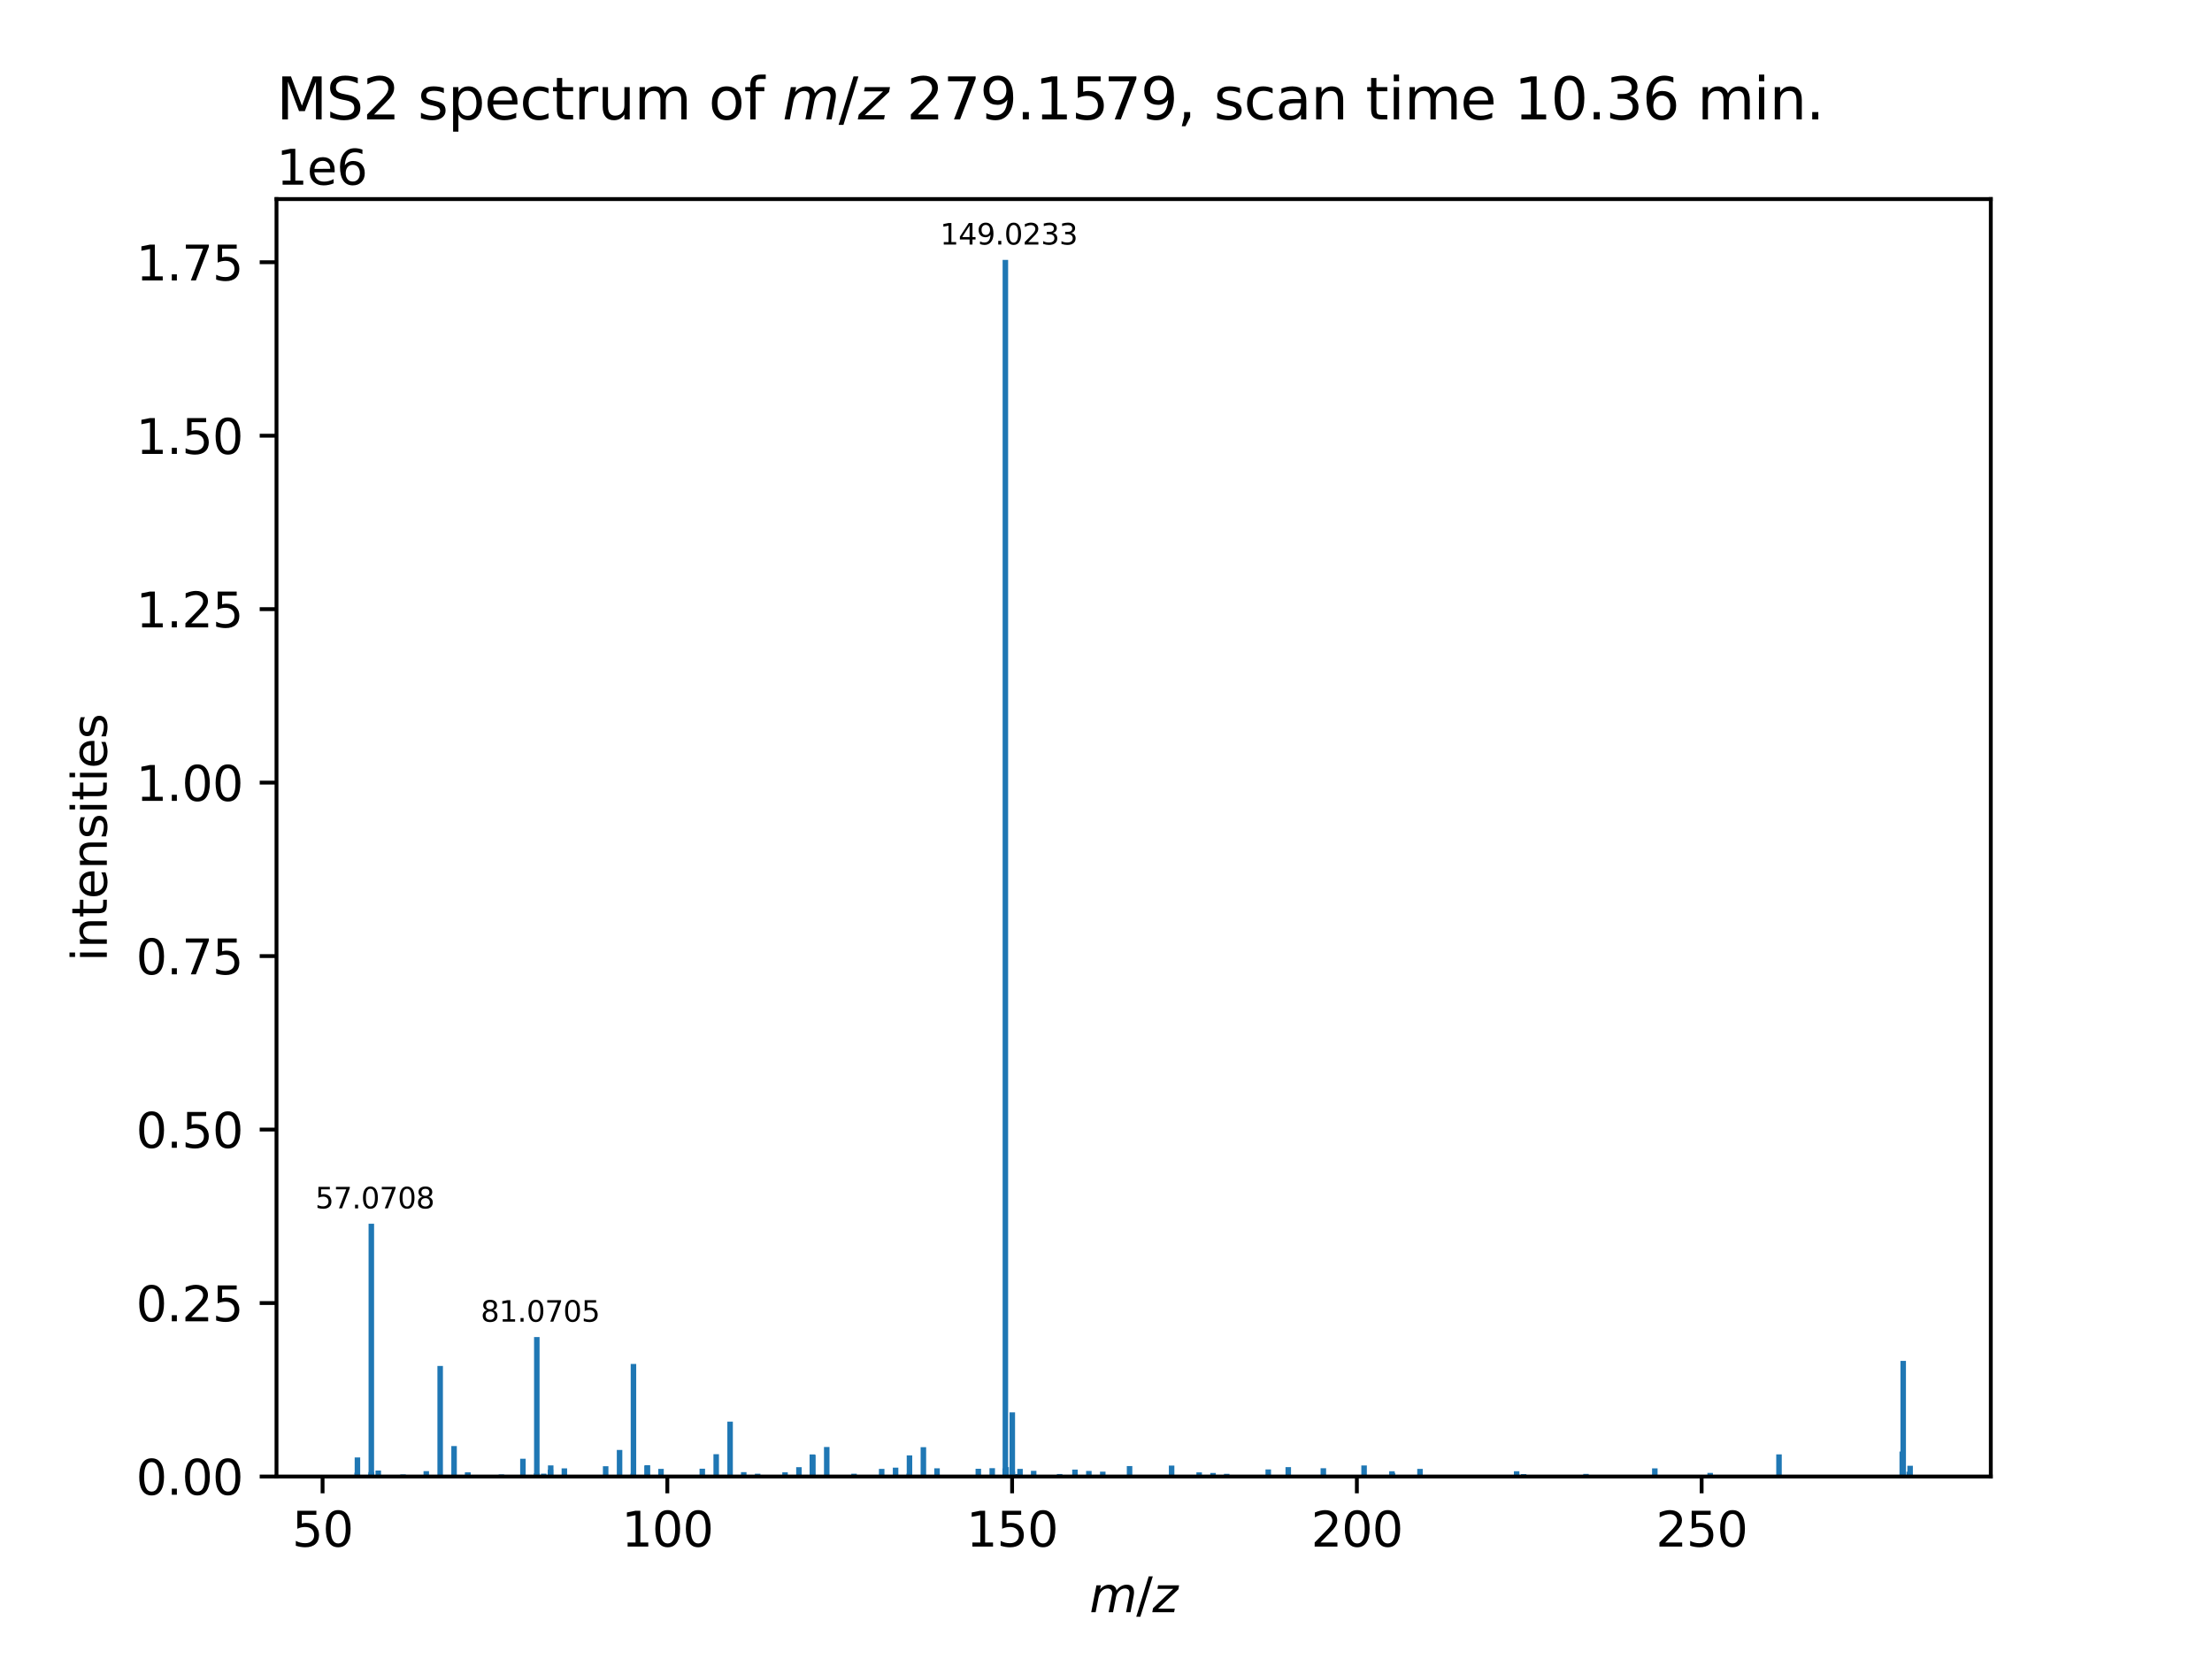 <?xml version="1.0" encoding="utf-8" standalone="no"?>
<!DOCTYPE svg PUBLIC "-//W3C//DTD SVG 1.1//EN"
  "http://www.w3.org/Graphics/SVG/1.1/DTD/svg11.dtd">
<svg xmlns:xlink="http://www.w3.org/1999/xlink" width="460.8pt" height="345.6pt" viewBox="0 0 460.8 345.6" xmlns="http://www.w3.org/2000/svg" version="1.1">
 <defs>
  <style type="text/css">*{stroke-linejoin: round; stroke-linecap: butt}</style>
 </defs>
 <g id="figure_1">
  <g id="patch_1">
   <path d="M 0 345.6 
L 460.8 345.6 
L 460.8 0 
L 0 0 
z
" style="fill: #ffffff"/>
  </g>
  <g id="axes_1">
   <g id="patch_2">
    <path d="M 57.6 307.584 
L 414.72 307.584 
L 414.72 41.472 
L 57.6 41.472 
z
" style="fill: #ffffff"/>
   </g>
   <g id="patch_3">
    <path d="M 73.833 307.584 
L 74.982 307.584 
L 74.982 306.777 
L 73.833 306.777 
z
" clip-path="url(#p635c8b6840)" style="fill: #1f77b4"/>
   </g>
   <g id="patch_4">
    <path d="M 73.885 307.584 
L 75.034 307.584 
L 75.034 303.613 
L 73.885 303.613 
z
" clip-path="url(#p635c8b6840)" style="fill: #1f77b4"/>
   </g>
   <g id="patch_5">
    <path d="M 76.728 307.584 
L 77.877 307.584 
L 77.877 307.084 
L 76.728 307.084 
z
" clip-path="url(#p635c8b6840)" style="fill: #1f77b4"/>
   </g>
   <g id="patch_6">
    <path d="M 76.776 307.584 
L 77.925 307.584 
L 77.925 306.649 
L 76.776 306.649 
z
" clip-path="url(#p635c8b6840)" style="fill: #1f77b4"/>
   </g>
   <g id="patch_7">
    <path d="M 76.78 307.584 
L 77.93 307.584 
L 77.93 254.93 
L 76.78 254.93 
z
" clip-path="url(#p635c8b6840)" style="fill: #1f77b4"/>
   </g>
   <g id="patch_8">
    <path d="M 76.784 307.584 
L 77.934 307.584 
L 77.934 306.771 
L 76.784 306.771 
z
" clip-path="url(#p635c8b6840)" style="fill: #1f77b4"/>
   </g>
   <g id="patch_9">
    <path d="M 78.221 307.584 
L 79.37 307.584 
L 79.37 306.343 
L 78.221 306.343 
z
" clip-path="url(#p635c8b6840)" style="fill: #1f77b4"/>
   </g>
   <g id="patch_10">
    <path d="M 83.387 307.584 
L 84.536 307.584 
L 84.536 307.147 
L 83.387 307.147 
z
" clip-path="url(#p635c8b6840)" style="fill: #1f77b4"/>
   </g>
   <g id="patch_11">
    <path d="M 88.227 307.584 
L 89.376 307.584 
L 89.376 306.458 
L 88.227 306.458 
z
" clip-path="url(#p635c8b6840)" style="fill: #1f77b4"/>
   </g>
   <g id="patch_12">
    <path d="M 91.122 307.584 
L 92.271 307.584 
L 92.271 284.559 
L 91.122 284.559 
z
" clip-path="url(#p635c8b6840)" style="fill: #1f77b4"/>
   </g>
   <g id="patch_13">
    <path d="M 94.017 307.584 
L 95.166 307.584 
L 95.166 301.241 
L 94.017 301.241 
z
" clip-path="url(#p635c8b6840)" style="fill: #1f77b4"/>
   </g>
   <g id="patch_14">
    <path d="M 96.86 307.584 
L 98.009 307.584 
L 98.009 306.722 
L 96.86 306.722 
z
" clip-path="url(#p635c8b6840)" style="fill: #1f77b4"/>
   </g>
   <g id="patch_15">
    <path d="M 96.912 307.584 
L 98.062 307.584 
L 98.062 306.741 
L 96.912 306.741 
z
" clip-path="url(#p635c8b6840)" style="fill: #1f77b4"/>
   </g>
   <g id="patch_16">
    <path d="M 103.88 307.584 
L 105.029 307.584 
L 105.029 307.153 
L 103.88 307.153 
z
" clip-path="url(#p635c8b6840)" style="fill: #1f77b4"/>
   </g>
   <g id="patch_17">
    <path d="M 108.359 307.584 
L 109.508 307.584 
L 109.508 303.887 
L 108.359 303.887 
z
" clip-path="url(#p635c8b6840)" style="fill: #1f77b4"/>
   </g>
   <g id="patch_18">
    <path d="M 111.247 307.584 
L 112.396 307.584 
L 112.396 306.879 
L 111.247 306.879 
z
" clip-path="url(#p635c8b6840)" style="fill: #1f77b4"/>
   </g>
   <g id="patch_19">
    <path d="M 111.254 307.584 
L 112.403 307.584 
L 112.403 278.534 
L 111.254 278.534 
z
" clip-path="url(#p635c8b6840)" style="fill: #1f77b4"/>
   </g>
   <g id="patch_20">
    <path d="M 111.261 307.584 
L 112.41 307.584 
L 112.41 306.966 
L 111.261 306.966 
z
" clip-path="url(#p635c8b6840)" style="fill: #1f77b4"/>
   </g>
   <g id="patch_21">
    <path d="M 112.695 307.584 
L 113.844 307.584 
L 113.844 306.99 
L 112.695 306.99 
z
" clip-path="url(#p635c8b6840)" style="fill: #1f77b4"/>
   </g>
   <g id="patch_22">
    <path d="M 114.097 307.584 
L 115.246 307.584 
L 115.246 306.17 
L 114.097 306.17 
z
" clip-path="url(#p635c8b6840)" style="fill: #1f77b4"/>
   </g>
   <g id="patch_23">
    <path d="M 114.149 307.584 
L 115.298 307.584 
L 115.298 305.269 
L 114.149 305.269 
z
" clip-path="url(#p635c8b6840)" style="fill: #1f77b4"/>
   </g>
   <g id="patch_24">
    <path d="M 116.992 307.584 
L 118.141 307.584 
L 118.141 305.881 
L 116.992 305.881 
z
" clip-path="url(#p635c8b6840)" style="fill: #1f77b4"/>
   </g>
   <g id="patch_25">
    <path d="M 125.596 307.584 
L 126.745 307.584 
L 126.745 305.438 
L 125.596 305.438 
z
" clip-path="url(#p635c8b6840)" style="fill: #1f77b4"/>
   </g>
   <g id="patch_26">
    <path d="M 128.491 307.584 
L 129.64 307.584 
L 129.64 302.052 
L 128.491 302.052 
z
" clip-path="url(#p635c8b6840)" style="fill: #1f77b4"/>
   </g>
   <g id="patch_27">
    <path d="M 131.334 307.584 
L 132.483 307.584 
L 132.483 306.99 
L 131.334 306.99 
z
" clip-path="url(#p635c8b6840)" style="fill: #1f77b4"/>
   </g>
   <g id="patch_28">
    <path d="M 131.386 307.584 
L 132.535 307.584 
L 132.535 284.13 
L 131.386 284.13 
z
" clip-path="url(#p635c8b6840)" style="fill: #1f77b4"/>
   </g>
   <g id="patch_29">
    <path d="M 134.229 307.584 
L 135.378 307.584 
L 135.378 305.326 
L 134.229 305.326 
z
" clip-path="url(#p635c8b6840)" style="fill: #1f77b4"/>
   </g>
   <g id="patch_30">
    <path d="M 134.281 307.584 
L 135.431 307.584 
L 135.431 305.227 
L 134.281 305.227 
z
" clip-path="url(#p635c8b6840)" style="fill: #1f77b4"/>
   </g>
   <g id="patch_31">
    <path d="M 137.124 307.584 
L 138.273 307.584 
L 138.273 305.991 
L 137.124 305.991 
z
" clip-path="url(#p635c8b6840)" style="fill: #1f77b4"/>
   </g>
   <g id="patch_32">
    <path d="M 145.727 307.584 
L 146.876 307.584 
L 146.876 305.958 
L 145.727 305.958 
z
" clip-path="url(#p635c8b6840)" style="fill: #1f77b4"/>
   </g>
   <g id="patch_33">
    <path d="M 148.623 307.584 
L 149.772 307.584 
L 149.772 302.937 
L 148.623 302.937 
z
" clip-path="url(#p635c8b6840)" style="fill: #1f77b4"/>
   </g>
   <g id="patch_34">
    <path d="M 151.518 307.584 
L 152.667 307.584 
L 152.667 296.152 
L 151.518 296.152 
z
" clip-path="url(#p635c8b6840)" style="fill: #1f77b4"/>
   </g>
   <g id="patch_35">
    <path d="M 154.361 307.584 
L 155.511 307.584 
L 155.511 306.677 
L 154.361 306.677 
z
" clip-path="url(#p635c8b6840)" style="fill: #1f77b4"/>
   </g>
   <g id="patch_36">
    <path d="M 157.257 307.584 
L 158.406 307.584 
L 158.406 306.998 
L 157.257 306.998 
z
" clip-path="url(#p635c8b6840)" style="fill: #1f77b4"/>
   </g>
   <g id="patch_37">
    <path d="M 162.964 307.584 
L 164.113 307.584 
L 164.113 306.706 
L 162.964 306.706 
z
" clip-path="url(#p635c8b6840)" style="fill: #1f77b4"/>
   </g>
   <g id="patch_38">
    <path d="M 165.86 307.584 
L 167.009 307.584 
L 167.009 305.641 
L 165.86 305.641 
z
" clip-path="url(#p635c8b6840)" style="fill: #1f77b4"/>
   </g>
   <g id="patch_39">
    <path d="M 168.651 307.584 
L 169.8 307.584 
L 169.8 302.984 
L 168.651 302.984 
z
" clip-path="url(#p635c8b6840)" style="fill: #1f77b4"/>
   </g>
   <g id="patch_40">
    <path d="M 168.666 307.584 
L 169.815 307.584 
L 169.815 306.783 
L 168.666 306.783 
z
" clip-path="url(#p635c8b6840)" style="fill: #1f77b4"/>
   </g>
   <g id="patch_41">
    <path d="M 168.755 307.584 
L 169.904 307.584 
L 169.904 303.066 
L 168.755 303.066 
z
" clip-path="url(#p635c8b6840)" style="fill: #1f77b4"/>
   </g>
   <g id="patch_42">
    <path d="M 171.65 307.584 
L 172.799 307.584 
L 172.799 301.438 
L 171.65 301.438 
z
" clip-path="url(#p635c8b6840)" style="fill: #1f77b4"/>
   </g>
   <g id="patch_43">
    <path d="M 177.336 307.584 
L 178.485 307.584 
L 178.485 307.008 
L 177.336 307.008 
z
" clip-path="url(#p635c8b6840)" style="fill: #1f77b4"/>
   </g>
   <g id="patch_44">
    <path d="M 183.097 307.584 
L 184.246 307.584 
L 184.246 306 
L 183.097 306 
z
" clip-path="url(#p635c8b6840)" style="fill: #1f77b4"/>
   </g>
   <g id="patch_45">
    <path d="M 185.991 307.584 
L 187.141 307.584 
L 187.141 305.736 
L 185.991 305.736 
z
" clip-path="url(#p635c8b6840)" style="fill: #1f77b4"/>
   </g>
   <g id="patch_46">
    <path d="M 188.835 307.584 
L 189.984 307.584 
L 189.984 306.963 
L 188.835 306.963 
z
" clip-path="url(#p635c8b6840)" style="fill: #1f77b4"/>
   </g>
   <g id="patch_47">
    <path d="M 188.887 307.584 
L 190.036 307.584 
L 190.036 303.178 
L 188.887 303.178 
z
" clip-path="url(#p635c8b6840)" style="fill: #1f77b4"/>
   </g>
   <g id="patch_48">
    <path d="M 191.782 307.584 
L 192.932 307.584 
L 192.932 301.469 
L 191.782 301.469 
z
" clip-path="url(#p635c8b6840)" style="fill: #1f77b4"/>
   </g>
   <g id="patch_49">
    <path d="M 194.625 307.584 
L 195.775 307.584 
L 195.775 305.873 
L 194.625 305.873 
z
" clip-path="url(#p635c8b6840)" style="fill: #1f77b4"/>
   </g>
   <g id="patch_50">
    <path d="M 203.228 307.584 
L 204.378 307.584 
L 204.378 305.97 
L 203.228 305.97 
z
" clip-path="url(#p635c8b6840)" style="fill: #1f77b4"/>
   </g>
   <g id="patch_51">
    <path d="M 206.124 307.584 
L 207.273 307.584 
L 207.273 305.85 
L 206.124 305.85 
z
" clip-path="url(#p635c8b6840)" style="fill: #1f77b4"/>
   </g>
   <g id="patch_52">
    <path d="M 208.827 307.584 
L 209.976 307.584 
L 209.976 305.888 
L 208.827 305.888 
z
" clip-path="url(#p635c8b6840)" style="fill: #1f77b4"/>
   </g>
   <g id="patch_53">
    <path d="M 208.835 307.584 
L 209.984 307.584 
L 209.984 306.341 
L 208.835 306.341 
z
" clip-path="url(#p635c8b6840)" style="fill: #1f77b4"/>
   </g>
   <g id="patch_54">
    <path d="M 208.863 307.584 
L 210.012 307.584 
L 210.012 54.144 
L 208.863 54.144 
z
" clip-path="url(#p635c8b6840)" style="fill: #1f77b4"/>
   </g>
   <g id="patch_55">
    <path d="M 208.966 307.584 
L 210.116 307.584 
L 210.116 306.636 
L 208.966 306.636 
z
" clip-path="url(#p635c8b6840)" style="fill: #1f77b4"/>
   </g>
   <g id="patch_56">
    <path d="M 209.019 307.584 
L 210.169 307.584 
L 210.169 305.621 
L 209.019 305.621 
z
" clip-path="url(#p635c8b6840)" style="fill: #1f77b4"/>
   </g>
   <g id="patch_57">
    <path d="M 210.304 307.584 
L 211.453 307.584 
L 211.453 294.221 
L 210.304 294.221 
z
" clip-path="url(#p635c8b6840)" style="fill: #1f77b4"/>
   </g>
   <g id="patch_58">
    <path d="M 210.32 307.584 
L 211.469 307.584 
L 211.469 306.565 
L 210.32 306.565 
z
" clip-path="url(#p635c8b6840)" style="fill: #1f77b4"/>
   </g>
   <g id="patch_59">
    <path d="M 211.444 307.584 
L 212.593 307.584 
L 212.593 307.071 
L 211.444 307.071 
z
" clip-path="url(#p635c8b6840)" style="fill: #1f77b4"/>
   </g>
   <g id="patch_60">
    <path d="M 211.915 307.584 
L 213.064 307.584 
L 213.064 306 
L 211.915 306 
z
" clip-path="url(#p635c8b6840)" style="fill: #1f77b4"/>
   </g>
   <g id="patch_61">
    <path d="M 214.758 307.584 
L 215.907 307.584 
L 215.907 306.4 
L 214.758 306.4 
z
" clip-path="url(#p635c8b6840)" style="fill: #1f77b4"/>
   </g>
   <g id="patch_62">
    <path d="M 220.165 307.584 
L 221.314 307.584 
L 221.314 307.069 
L 220.165 307.069 
z
" clip-path="url(#p635c8b6840)" style="fill: #1f77b4"/>
   </g>
   <g id="patch_63">
    <path d="M 223.361 307.584 
L 224.51 307.584 
L 224.51 306.147 
L 223.361 306.147 
z
" clip-path="url(#p635c8b6840)" style="fill: #1f77b4"/>
   </g>
   <g id="patch_64">
    <path d="M 226.256 307.584 
L 227.405 307.584 
L 227.405 306.424 
L 226.256 306.424 
z
" clip-path="url(#p635c8b6840)" style="fill: #1f77b4"/>
   </g>
   <g id="patch_65">
    <path d="M 229.152 307.584 
L 230.301 307.584 
L 230.301 306.57 
L 229.152 306.57 
z
" clip-path="url(#p635c8b6840)" style="fill: #1f77b4"/>
   </g>
   <g id="patch_66">
    <path d="M 234.733 307.584 
L 235.882 307.584 
L 235.882 305.403 
L 234.733 305.403 
z
" clip-path="url(#p635c8b6840)" style="fill: #1f77b4"/>
   </g>
   <g id="patch_67">
    <path d="M 243.493 307.584 
L 244.643 307.584 
L 244.643 305.312 
L 243.493 305.312 
z
" clip-path="url(#p635c8b6840)" style="fill: #1f77b4"/>
   </g>
   <g id="patch_68">
    <path d="M 249.233 307.584 
L 250.382 307.584 
L 250.382 306.726 
L 249.233 306.726 
z
" clip-path="url(#p635c8b6840)" style="fill: #1f77b4"/>
   </g>
   <g id="patch_69">
    <path d="M 252.126 307.584 
L 253.276 307.584 
L 253.276 306.844 
L 252.126 306.844 
z
" clip-path="url(#p635c8b6840)" style="fill: #1f77b4"/>
   </g>
   <g id="patch_70">
    <path d="M 254.971 307.584 
L 256.12 307.584 
L 256.12 307.027 
L 254.971 307.027 
z
" clip-path="url(#p635c8b6840)" style="fill: #1f77b4"/>
   </g>
   <g id="patch_71">
    <path d="M 263.626 307.584 
L 264.775 307.584 
L 264.775 306.101 
L 263.626 306.101 
z
" clip-path="url(#p635c8b6840)" style="fill: #1f77b4"/>
   </g>
   <g id="patch_72">
    <path d="M 267.793 307.584 
L 268.942 307.584 
L 268.942 305.626 
L 267.793 305.626 
z
" clip-path="url(#p635c8b6840)" style="fill: #1f77b4"/>
   </g>
   <g id="patch_73">
    <path d="M 275.102 307.584 
L 276.252 307.584 
L 276.252 305.864 
L 275.102 305.864 
z
" clip-path="url(#p635c8b6840)" style="fill: #1f77b4"/>
   </g>
   <g id="patch_74">
    <path d="M 283.59 307.584 
L 284.739 307.584 
L 284.739 305.278 
L 283.59 305.278 
z
" clip-path="url(#p635c8b6840)" style="fill: #1f77b4"/>
   </g>
   <g id="patch_75">
    <path d="M 289.391 307.584 
L 290.54 307.584 
L 290.54 306.484 
L 289.391 306.484 
z
" clip-path="url(#p635c8b6840)" style="fill: #1f77b4"/>
   </g>
   <g id="patch_76">
    <path d="M 289.497 307.584 
L 290.646 307.584 
L 290.646 306.838 
L 289.497 306.838 
z
" clip-path="url(#p635c8b6840)" style="fill: #1f77b4"/>
   </g>
   <g id="patch_77">
    <path d="M 295.235 307.584 
L 296.384 307.584 
L 296.384 305.991 
L 295.235 305.991 
z
" clip-path="url(#p635c8b6840)" style="fill: #1f77b4"/>
   </g>
   <g id="patch_78">
    <path d="M 315.367 307.584 
L 316.516 307.584 
L 316.516 306.491 
L 315.367 306.491 
z
" clip-path="url(#p635c8b6840)" style="fill: #1f77b4"/>
   </g>
   <g id="patch_79">
    <path d="M 316.832 307.584 
L 317.981 307.584 
L 317.981 307.074 
L 316.832 307.074 
z
" clip-path="url(#p635c8b6840)" style="fill: #1f77b4"/>
   </g>
   <g id="patch_80">
    <path d="M 329.814 307.584 
L 330.963 307.584 
L 330.963 307.044 
L 329.814 307.044 
z
" clip-path="url(#p635c8b6840)" style="fill: #1f77b4"/>
   </g>
   <g id="patch_81">
    <path d="M 344.155 307.584 
L 345.304 307.584 
L 345.304 305.889 
L 344.155 305.889 
z
" clip-path="url(#p635c8b6840)" style="fill: #1f77b4"/>
   </g>
   <g id="patch_82">
    <path d="M 355.683 307.584 
L 356.833 307.584 
L 356.833 306.826 
L 355.683 306.826 
z
" clip-path="url(#p635c8b6840)" style="fill: #1f77b4"/>
   </g>
   <g id="patch_83">
    <path d="M 370.024 307.584 
L 371.173 307.584 
L 371.173 302.97 
L 370.024 302.97 
z
" clip-path="url(#p635c8b6840)" style="fill: #1f77b4"/>
   </g>
   <g id="patch_84">
    <path d="M 395.697 307.584 
L 396.846 307.584 
L 396.846 302.377 
L 395.697 302.377 
z
" clip-path="url(#p635c8b6840)" style="fill: #1f77b4"/>
   </g>
   <g id="patch_85">
    <path d="M 395.808 307.584 
L 396.958 307.584 
L 396.958 307.032 
L 395.808 307.032 
z
" clip-path="url(#p635c8b6840)" style="fill: #1f77b4"/>
   </g>
   <g id="patch_86">
    <path d="M 395.826 307.584 
L 396.976 307.584 
L 396.976 307.077 
L 395.826 307.077 
z
" clip-path="url(#p635c8b6840)" style="fill: #1f77b4"/>
   </g>
   <g id="patch_87">
    <path d="M 395.896 307.584 
L 397.045 307.584 
L 397.045 283.496 
L 395.896 283.496 
z
" clip-path="url(#p635c8b6840)" style="fill: #1f77b4"/>
   </g>
   <g id="patch_88">
    <path d="M 397.141 307.584 
L 398.29 307.584 
L 398.29 306.588 
L 397.141 306.588 
z
" clip-path="url(#p635c8b6840)" style="fill: #1f77b4"/>
   </g>
   <g id="patch_89">
    <path d="M 397.338 307.584 
L 398.487 307.584 
L 398.487 305.34 
L 397.338 305.34 
z
" clip-path="url(#p635c8b6840)" style="fill: #1f77b4"/>
   </g>
   <g id="matplotlib.axis_1">
    <g id="xtick_1">
     <g id="line2d_1">
      <defs>
       <path id="mcf4b8499ff" d="M 0 0 
L 0 3.5 
" style="stroke: #000000; stroke-width: 0.8"/>
      </defs>
      <g>
       <use xlink:href="#mcf4b8499ff" x="67.198" y="307.584" style="stroke: #000000; stroke-width: 0.8"/>
      </g>
     </g>
     <g id="text_1">
      <!-- 50 -->
      <g transform="translate(60.836 322.182) scale(0.1 -0.1)">
       <defs>
        <path id="DejaVuSans-35" d="M 691 4666 
L 3169 4666 
L 3169 4134 
L 1269 4134 
L 1269 2991 
Q 1406 3038 1543 3061 
Q 1681 3084 1819 3084 
Q 2600 3084 3056 2656 
Q 3513 2228 3513 1497 
Q 3513 744 3044 326 
Q 2575 -91 1722 -91 
Q 1428 -91 1123 -41 
Q 819 9 494 109 
L 494 744 
Q 775 591 1075 516 
Q 1375 441 1709 441 
Q 2250 441 2565 725 
Q 2881 1009 2881 1497 
Q 2881 1984 2565 2268 
Q 2250 2553 1709 2553 
Q 1456 2553 1204 2497 
Q 953 2441 691 2322 
L 691 4666 
z
" transform="scale(0.016)"/>
        <path id="DejaVuSans-30" d="M 2034 4250 
Q 1547 4250 1301 3770 
Q 1056 3291 1056 2328 
Q 1056 1369 1301 889 
Q 1547 409 2034 409 
Q 2525 409 2770 889 
Q 3016 1369 3016 2328 
Q 3016 3291 2770 3770 
Q 2525 4250 2034 4250 
z
M 2034 4750 
Q 2819 4750 3233 4129 
Q 3647 3509 3647 2328 
Q 3647 1150 3233 529 
Q 2819 -91 2034 -91 
Q 1250 -91 836 529 
Q 422 1150 422 2328 
Q 422 3509 836 4129 
Q 1250 4750 2034 4750 
z
" transform="scale(0.016)"/>
       </defs>
       <use xlink:href="#DejaVuSans-35"/>
       <use xlink:href="#DejaVuSans-30" x="63.623"/>
      </g>
     </g>
    </g>
    <g id="xtick_2">
     <g id="line2d_2">
      <g>
       <use xlink:href="#mcf4b8499ff" x="139.019" y="307.584" style="stroke: #000000; stroke-width: 0.8"/>
      </g>
     </g>
     <g id="text_2">
      <!-- 100 -->
      <g transform="translate(129.475 322.182) scale(0.1 -0.1)">
       <defs>
        <path id="DejaVuSans-31" d="M 794 531 
L 1825 531 
L 1825 4091 
L 703 3866 
L 703 4441 
L 1819 4666 
L 2450 4666 
L 2450 531 
L 3481 531 
L 3481 0 
L 794 0 
L 794 531 
z
" transform="scale(0.016)"/>
       </defs>
       <use xlink:href="#DejaVuSans-31"/>
       <use xlink:href="#DejaVuSans-30" x="63.623"/>
       <use xlink:href="#DejaVuSans-30" x="127.246"/>
      </g>
     </g>
    </g>
    <g id="xtick_3">
     <g id="line2d_3">
      <g>
       <use xlink:href="#mcf4b8499ff" x="210.84" y="307.584" style="stroke: #000000; stroke-width: 0.8"/>
      </g>
     </g>
     <g id="text_3">
      <!-- 150 -->
      <g transform="translate(201.296 322.182) scale(0.1 -0.1)">
       <use xlink:href="#DejaVuSans-31"/>
       <use xlink:href="#DejaVuSans-35" x="63.623"/>
       <use xlink:href="#DejaVuSans-30" x="127.246"/>
      </g>
     </g>
    </g>
    <g id="xtick_4">
     <g id="line2d_4">
      <g>
       <use xlink:href="#mcf4b8499ff" x="282.661" y="307.584" style="stroke: #000000; stroke-width: 0.8"/>
      </g>
     </g>
     <g id="text_4">
      <!-- 200 -->
      <g transform="translate(273.117 322.182) scale(0.1 -0.1)">
       <defs>
        <path id="DejaVuSans-32" d="M 1228 531 
L 3431 531 
L 3431 0 
L 469 0 
L 469 531 
Q 828 903 1448 1529 
Q 2069 2156 2228 2338 
Q 2531 2678 2651 2914 
Q 2772 3150 2772 3378 
Q 2772 3750 2511 3984 
Q 2250 4219 1831 4219 
Q 1534 4219 1204 4116 
Q 875 4013 500 3803 
L 500 4441 
Q 881 4594 1212 4672 
Q 1544 4750 1819 4750 
Q 2544 4750 2975 4387 
Q 3406 4025 3406 3419 
Q 3406 3131 3298 2873 
Q 3191 2616 2906 2266 
Q 2828 2175 2409 1742 
Q 1991 1309 1228 531 
z
" transform="scale(0.016)"/>
       </defs>
       <use xlink:href="#DejaVuSans-32"/>
       <use xlink:href="#DejaVuSans-30" x="63.623"/>
       <use xlink:href="#DejaVuSans-30" x="127.246"/>
      </g>
     </g>
    </g>
    <g id="xtick_5">
     <g id="line2d_5">
      <g>
       <use xlink:href="#mcf4b8499ff" x="354.482" y="307.584" style="stroke: #000000; stroke-width: 0.8"/>
      </g>
     </g>
     <g id="text_5">
      <!-- 250 -->
      <g transform="translate(344.938 322.182) scale(0.1 -0.1)">
       <use xlink:href="#DejaVuSans-32"/>
       <use xlink:href="#DejaVuSans-35" x="63.623"/>
       <use xlink:href="#DejaVuSans-30" x="127.246"/>
      </g>
     </g>
    </g>
    <g id="text_6">
     <!-- ${m/z}$ -->
     <g transform="translate(226.96 335.861) scale(0.1 -0.1)">
      <defs>
       <path id="DejaVuSans-Oblique-6d" d="M 5747 2113 
L 5338 0 
L 4763 0 
L 5166 2094 
Q 5191 2228 5203 2325 
Q 5216 2422 5216 2491 
Q 5216 2772 5059 2928 
Q 4903 3084 4622 3084 
Q 4203 3084 3875 2770 
Q 3547 2456 3450 1953 
L 3066 0 
L 2491 0 
L 2900 2094 
Q 2925 2209 2937 2307 
Q 2950 2406 2950 2484 
Q 2950 2769 2794 2926 
Q 2638 3084 2363 3084 
Q 1938 3084 1609 2770 
Q 1281 2456 1184 1953 
L 800 0 
L 225 0 
L 909 3500 
L 1484 3500 
L 1375 2956 
Q 1609 3263 1923 3423 
Q 2238 3584 2597 3584 
Q 2978 3584 3223 3384 
Q 3469 3184 3519 2828 
Q 3781 3197 4126 3390 
Q 4472 3584 4856 3584 
Q 5306 3584 5551 3325 
Q 5797 3066 5797 2591 
Q 5797 2488 5784 2364 
Q 5772 2241 5747 2113 
z
" transform="scale(0.016)"/>
       <path id="DejaVuSans-2f" d="M 1625 4666 
L 2156 4666 
L 531 -594 
L 0 -594 
L 1625 4666 
z
" transform="scale(0.016)"/>
       <path id="DejaVuSans-Oblique-7a" d="M 744 3500 
L 3475 3500 
L 3372 2975 
L 738 459 
L 2913 459 
L 2822 0 
L -19 0 
L 84 525 
L 2719 3041 
L 653 3041 
L 744 3500 
z
" transform="scale(0.016)"/>
      </defs>
      <use xlink:href="#DejaVuSans-Oblique-6d" transform="translate(0 0.094)"/>
      <use xlink:href="#DejaVuSans-2f" transform="translate(97.412 0.094)"/>
      <use xlink:href="#DejaVuSans-Oblique-7a" transform="translate(131.104 0.094)"/>
     </g>
    </g>
   </g>
   <g id="matplotlib.axis_2">
    <g id="ytick_1">
     <g id="line2d_6">
      <defs>
       <path id="mb2164f5ba9" d="M 0 0 
L -3.5 0 
" style="stroke: #000000; stroke-width: 0.8"/>
      </defs>
      <g>
       <use xlink:href="#mb2164f5ba9" x="57.6" y="307.584" style="stroke: #000000; stroke-width: 0.8"/>
      </g>
     </g>
     <g id="text_7">
      <!-- 0.00 -->
      <g transform="translate(28.334 311.383) scale(0.1 -0.1)">
       <defs>
        <path id="DejaVuSans-2e" d="M 684 794 
L 1344 794 
L 1344 0 
L 684 0 
L 684 794 
z
" transform="scale(0.016)"/>
       </defs>
       <use xlink:href="#DejaVuSans-30"/>
       <use xlink:href="#DejaVuSans-2e" x="63.623"/>
       <use xlink:href="#DejaVuSans-30" x="95.41"/>
       <use xlink:href="#DejaVuSans-30" x="159.033"/>
      </g>
     </g>
    </g>
    <g id="ytick_2">
     <g id="line2d_7">
      <g>
       <use xlink:href="#mb2164f5ba9" x="57.6" y="271.447" style="stroke: #000000; stroke-width: 0.8"/>
      </g>
     </g>
     <g id="text_8">
      <!-- 0.25 -->
      <g transform="translate(28.334 275.246) scale(0.1 -0.1)">
       <use xlink:href="#DejaVuSans-30"/>
       <use xlink:href="#DejaVuSans-2e" x="63.623"/>
       <use xlink:href="#DejaVuSans-32" x="95.41"/>
       <use xlink:href="#DejaVuSans-35" x="159.033"/>
      </g>
     </g>
    </g>
    <g id="ytick_3">
     <g id="line2d_8">
      <g>
       <use xlink:href="#mb2164f5ba9" x="57.6" y="235.31" style="stroke: #000000; stroke-width: 0.8"/>
      </g>
     </g>
     <g id="text_9">
      <!-- 0.50 -->
      <g transform="translate(28.334 239.109) scale(0.1 -0.1)">
       <use xlink:href="#DejaVuSans-30"/>
       <use xlink:href="#DejaVuSans-2e" x="63.623"/>
       <use xlink:href="#DejaVuSans-35" x="95.41"/>
       <use xlink:href="#DejaVuSans-30" x="159.033"/>
      </g>
     </g>
    </g>
    <g id="ytick_4">
     <g id="line2d_9">
      <g>
       <use xlink:href="#mb2164f5ba9" x="57.6" y="199.172" style="stroke: #000000; stroke-width: 0.8"/>
      </g>
     </g>
     <g id="text_10">
      <!-- 0.75 -->
      <g transform="translate(28.334 202.972) scale(0.1 -0.1)">
       <defs>
        <path id="DejaVuSans-37" d="M 525 4666 
L 3525 4666 
L 3525 4397 
L 1831 0 
L 1172 0 
L 2766 4134 
L 525 4134 
L 525 4666 
z
" transform="scale(0.016)"/>
       </defs>
       <use xlink:href="#DejaVuSans-30"/>
       <use xlink:href="#DejaVuSans-2e" x="63.623"/>
       <use xlink:href="#DejaVuSans-37" x="95.41"/>
       <use xlink:href="#DejaVuSans-35" x="159.033"/>
      </g>
     </g>
    </g>
    <g id="ytick_5">
     <g id="line2d_10">
      <g>
       <use xlink:href="#mb2164f5ba9" x="57.6" y="163.035" style="stroke: #000000; stroke-width: 0.8"/>
      </g>
     </g>
     <g id="text_11">
      <!-- 1.00 -->
      <g transform="translate(28.334 166.834) scale(0.1 -0.1)">
       <use xlink:href="#DejaVuSans-31"/>
       <use xlink:href="#DejaVuSans-2e" x="63.623"/>
       <use xlink:href="#DejaVuSans-30" x="95.41"/>
       <use xlink:href="#DejaVuSans-30" x="159.033"/>
      </g>
     </g>
    </g>
    <g id="ytick_6">
     <g id="line2d_11">
      <g>
       <use xlink:href="#mb2164f5ba9" x="57.6" y="126.898" style="stroke: #000000; stroke-width: 0.8"/>
      </g>
     </g>
     <g id="text_12">
      <!-- 1.25 -->
      <g transform="translate(28.334 130.697) scale(0.1 -0.1)">
       <use xlink:href="#DejaVuSans-31"/>
       <use xlink:href="#DejaVuSans-2e" x="63.623"/>
       <use xlink:href="#DejaVuSans-32" x="95.41"/>
       <use xlink:href="#DejaVuSans-35" x="159.033"/>
      </g>
     </g>
    </g>
    <g id="ytick_7">
     <g id="line2d_12">
      <g>
       <use xlink:href="#mb2164f5ba9" x="57.6" y="90.761" style="stroke: #000000; stroke-width: 0.8"/>
      </g>
     </g>
     <g id="text_13">
      <!-- 1.50 -->
      <g transform="translate(28.334 94.56) scale(0.1 -0.1)">
       <use xlink:href="#DejaVuSans-31"/>
       <use xlink:href="#DejaVuSans-2e" x="63.623"/>
       <use xlink:href="#DejaVuSans-35" x="95.41"/>
       <use xlink:href="#DejaVuSans-30" x="159.033"/>
      </g>
     </g>
    </g>
    <g id="ytick_8">
     <g id="line2d_13">
      <g>
       <use xlink:href="#mb2164f5ba9" x="57.6" y="54.624" style="stroke: #000000; stroke-width: 0.8"/>
      </g>
     </g>
     <g id="text_14">
      <!-- 1.75 -->
      <g transform="translate(28.334 58.423) scale(0.1 -0.1)">
       <use xlink:href="#DejaVuSans-31"/>
       <use xlink:href="#DejaVuSans-2e" x="63.623"/>
       <use xlink:href="#DejaVuSans-37" x="95.41"/>
       <use xlink:href="#DejaVuSans-35" x="159.033"/>
      </g>
     </g>
    </g>
    <g id="text_15">
     <!-- intensities -->
     <g transform="translate(22.255 200.315) rotate(-90) scale(0.1 -0.1)">
      <defs>
       <path id="DejaVuSans-69" d="M 603 3500 
L 1178 3500 
L 1178 0 
L 603 0 
L 603 3500 
z
M 603 4863 
L 1178 4863 
L 1178 4134 
L 603 4134 
L 603 4863 
z
" transform="scale(0.016)"/>
       <path id="DejaVuSans-6e" d="M 3513 2113 
L 3513 0 
L 2938 0 
L 2938 2094 
Q 2938 2591 2744 2837 
Q 2550 3084 2163 3084 
Q 1697 3084 1428 2787 
Q 1159 2491 1159 1978 
L 1159 0 
L 581 0 
L 581 3500 
L 1159 3500 
L 1159 2956 
Q 1366 3272 1645 3428 
Q 1925 3584 2291 3584 
Q 2894 3584 3203 3211 
Q 3513 2838 3513 2113 
z
" transform="scale(0.016)"/>
       <path id="DejaVuSans-74" d="M 1172 4494 
L 1172 3500 
L 2356 3500 
L 2356 3053 
L 1172 3053 
L 1172 1153 
Q 1172 725 1289 603 
Q 1406 481 1766 481 
L 2356 481 
L 2356 0 
L 1766 0 
Q 1100 0 847 248 
Q 594 497 594 1153 
L 594 3053 
L 172 3053 
L 172 3500 
L 594 3500 
L 594 4494 
L 1172 4494 
z
" transform="scale(0.016)"/>
       <path id="DejaVuSans-65" d="M 3597 1894 
L 3597 1613 
L 953 1613 
Q 991 1019 1311 708 
Q 1631 397 2203 397 
Q 2534 397 2845 478 
Q 3156 559 3463 722 
L 3463 178 
Q 3153 47 2828 -22 
Q 2503 -91 2169 -91 
Q 1331 -91 842 396 
Q 353 884 353 1716 
Q 353 2575 817 3079 
Q 1281 3584 2069 3584 
Q 2775 3584 3186 3129 
Q 3597 2675 3597 1894 
z
M 3022 2063 
Q 3016 2534 2758 2815 
Q 2500 3097 2075 3097 
Q 1594 3097 1305 2825 
Q 1016 2553 972 2059 
L 3022 2063 
z
" transform="scale(0.016)"/>
       <path id="DejaVuSans-73" d="M 2834 3397 
L 2834 2853 
Q 2591 2978 2328 3040 
Q 2066 3103 1784 3103 
Q 1356 3103 1142 2972 
Q 928 2841 928 2578 
Q 928 2378 1081 2264 
Q 1234 2150 1697 2047 
L 1894 2003 
Q 2506 1872 2764 1633 
Q 3022 1394 3022 966 
Q 3022 478 2636 193 
Q 2250 -91 1575 -91 
Q 1294 -91 989 -36 
Q 684 19 347 128 
L 347 722 
Q 666 556 975 473 
Q 1284 391 1588 391 
Q 1994 391 2212 530 
Q 2431 669 2431 922 
Q 2431 1156 2273 1281 
Q 2116 1406 1581 1522 
L 1381 1569 
Q 847 1681 609 1914 
Q 372 2147 372 2553 
Q 372 3047 722 3315 
Q 1072 3584 1716 3584 
Q 2034 3584 2315 3537 
Q 2597 3491 2834 3397 
z
" transform="scale(0.016)"/>
      </defs>
      <use xlink:href="#DejaVuSans-69"/>
      <use xlink:href="#DejaVuSans-6e" x="27.783"/>
      <use xlink:href="#DejaVuSans-74" x="91.162"/>
      <use xlink:href="#DejaVuSans-65" x="130.371"/>
      <use xlink:href="#DejaVuSans-6e" x="191.895"/>
      <use xlink:href="#DejaVuSans-73" x="255.273"/>
      <use xlink:href="#DejaVuSans-69" x="307.373"/>
      <use xlink:href="#DejaVuSans-74" x="335.156"/>
      <use xlink:href="#DejaVuSans-69" x="374.365"/>
      <use xlink:href="#DejaVuSans-65" x="402.148"/>
      <use xlink:href="#DejaVuSans-73" x="463.672"/>
     </g>
    </g>
    <g id="text_16">
     <!-- 1e6 -->
     <g transform="translate(57.6 38.472) scale(0.1 -0.1)">
      <defs>
       <path id="DejaVuSans-36" d="M 2113 2584 
Q 1688 2584 1439 2293 
Q 1191 2003 1191 1497 
Q 1191 994 1439 701 
Q 1688 409 2113 409 
Q 2538 409 2786 701 
Q 3034 994 3034 1497 
Q 3034 2003 2786 2293 
Q 2538 2584 2113 2584 
z
M 3366 4563 
L 3366 3988 
Q 3128 4100 2886 4159 
Q 2644 4219 2406 4219 
Q 1781 4219 1451 3797 
Q 1122 3375 1075 2522 
Q 1259 2794 1537 2939 
Q 1816 3084 2150 3084 
Q 2853 3084 3261 2657 
Q 3669 2231 3669 1497 
Q 3669 778 3244 343 
Q 2819 -91 2113 -91 
Q 1303 -91 875 529 
Q 447 1150 447 2328 
Q 447 3434 972 4092 
Q 1497 4750 2381 4750 
Q 2619 4750 2861 4703 
Q 3103 4656 3366 4563 
z
" transform="scale(0.016)"/>
      </defs>
      <use xlink:href="#DejaVuSans-31"/>
      <use xlink:href="#DejaVuSans-65" x="63.623"/>
      <use xlink:href="#DejaVuSans-36" x="125.146"/>
     </g>
    </g>
   </g>
   <g id="patch_90">
    <path d="M 57.6 307.584 
L 57.6 41.472 
" style="fill: none; stroke: #000000; stroke-width: 0.8; stroke-linejoin: miter; stroke-linecap: square"/>
   </g>
   <g id="patch_91">
    <path d="M 414.72 307.584 
L 414.72 41.472 
" style="fill: none; stroke: #000000; stroke-width: 0.8; stroke-linejoin: miter; stroke-linecap: square"/>
   </g>
   <g id="patch_92">
    <path d="M 57.6 307.584 
L 414.72 307.584 
" style="fill: none; stroke: #000000; stroke-width: 0.8; stroke-linejoin: miter; stroke-linecap: square"/>
   </g>
   <g id="patch_93">
    <path d="M 57.6 41.472 
L 414.72 41.472 
" style="fill: none; stroke: #000000; stroke-width: 0.8; stroke-linejoin: miter; stroke-linecap: square"/>
   </g>
   <g id="text_17">
    <!-- 57.0708 -->
    <g transform="translate(65.669 251.726) scale(0.06 -0.06)">
     <defs>
      <path id="DejaVuSans-38" d="M 2034 2216 
Q 1584 2216 1326 1975 
Q 1069 1734 1069 1313 
Q 1069 891 1326 650 
Q 1584 409 2034 409 
Q 2484 409 2743 651 
Q 3003 894 3003 1313 
Q 3003 1734 2745 1975 
Q 2488 2216 2034 2216 
z
M 1403 2484 
Q 997 2584 770 2862 
Q 544 3141 544 3541 
Q 544 4100 942 4425 
Q 1341 4750 2034 4750 
Q 2731 4750 3128 4425 
Q 3525 4100 3525 3541 
Q 3525 3141 3298 2862 
Q 3072 2584 2669 2484 
Q 3125 2378 3379 2068 
Q 3634 1759 3634 1313 
Q 3634 634 3220 271 
Q 2806 -91 2034 -91 
Q 1263 -91 848 271 
Q 434 634 434 1313 
Q 434 1759 690 2068 
Q 947 2378 1403 2484 
z
M 1172 3481 
Q 1172 3119 1398 2916 
Q 1625 2713 2034 2713 
Q 2441 2713 2670 2916 
Q 2900 3119 2900 3481 
Q 2900 3844 2670 4047 
Q 2441 4250 2034 4250 
Q 1625 4250 1398 4047 
Q 1172 3844 1172 3481 
z
" transform="scale(0.016)"/>
     </defs>
     <use xlink:href="#DejaVuSans-35"/>
     <use xlink:href="#DejaVuSans-37" x="63.623"/>
     <use xlink:href="#DejaVuSans-2e" x="127.246"/>
     <use xlink:href="#DejaVuSans-30" x="159.033"/>
     <use xlink:href="#DejaVuSans-37" x="222.656"/>
     <use xlink:href="#DejaVuSans-30" x="286.279"/>
     <use xlink:href="#DejaVuSans-38" x="349.902"/>
    </g>
   </g>
   <g id="text_18">
    <!-- 81.0705 -->
    <g transform="translate(100.143 275.329) scale(0.06 -0.06)">
     <use xlink:href="#DejaVuSans-38"/>
     <use xlink:href="#DejaVuSans-31" x="63.623"/>
     <use xlink:href="#DejaVuSans-2e" x="127.246"/>
     <use xlink:href="#DejaVuSans-30" x="159.033"/>
     <use xlink:href="#DejaVuSans-37" x="222.656"/>
     <use xlink:href="#DejaVuSans-30" x="286.279"/>
     <use xlink:href="#DejaVuSans-35" x="349.902"/>
    </g>
   </g>
   <g id="text_19">
    <!-- 149.0233 -->
    <g transform="translate(195.842 50.94) scale(0.06 -0.06)">
     <defs>
      <path id="DejaVuSans-34" d="M 2419 4116 
L 825 1625 
L 2419 1625 
L 2419 4116 
z
M 2253 4666 
L 3047 4666 
L 3047 1625 
L 3713 1625 
L 3713 1100 
L 3047 1100 
L 3047 0 
L 2419 0 
L 2419 1100 
L 313 1100 
L 313 1709 
L 2253 4666 
z
" transform="scale(0.016)"/>
      <path id="DejaVuSans-39" d="M 703 97 
L 703 672 
Q 941 559 1184 500 
Q 1428 441 1663 441 
Q 2288 441 2617 861 
Q 2947 1281 2994 2138 
Q 2813 1869 2534 1725 
Q 2256 1581 1919 1581 
Q 1219 1581 811 2004 
Q 403 2428 403 3163 
Q 403 3881 828 4315 
Q 1253 4750 1959 4750 
Q 2769 4750 3195 4129 
Q 3622 3509 3622 2328 
Q 3622 1225 3098 567 
Q 2575 -91 1691 -91 
Q 1453 -91 1209 -44 
Q 966 3 703 97 
z
M 1959 2075 
Q 2384 2075 2632 2365 
Q 2881 2656 2881 3163 
Q 2881 3666 2632 3958 
Q 2384 4250 1959 4250 
Q 1534 4250 1286 3958 
Q 1038 3666 1038 3163 
Q 1038 2656 1286 2365 
Q 1534 2075 1959 2075 
z
" transform="scale(0.016)"/>
      <path id="DejaVuSans-33" d="M 2597 2516 
Q 3050 2419 3304 2112 
Q 3559 1806 3559 1356 
Q 3559 666 3084 287 
Q 2609 -91 1734 -91 
Q 1441 -91 1130 -33 
Q 819 25 488 141 
L 488 750 
Q 750 597 1062 519 
Q 1375 441 1716 441 
Q 2309 441 2620 675 
Q 2931 909 2931 1356 
Q 2931 1769 2642 2001 
Q 2353 2234 1838 2234 
L 1294 2234 
L 1294 2753 
L 1863 2753 
Q 2328 2753 2575 2939 
Q 2822 3125 2822 3475 
Q 2822 3834 2567 4026 
Q 2313 4219 1838 4219 
Q 1578 4219 1281 4162 
Q 984 4106 628 3988 
L 628 4550 
Q 988 4650 1302 4700 
Q 1616 4750 1894 4750 
Q 2613 4750 3031 4423 
Q 3450 4097 3450 3541 
Q 3450 3153 3228 2886 
Q 3006 2619 2597 2516 
z
" transform="scale(0.016)"/>
     </defs>
     <use xlink:href="#DejaVuSans-31"/>
     <use xlink:href="#DejaVuSans-34" x="63.623"/>
     <use xlink:href="#DejaVuSans-39" x="127.246"/>
     <use xlink:href="#DejaVuSans-2e" x="190.869"/>
     <use xlink:href="#DejaVuSans-30" x="222.656"/>
     <use xlink:href="#DejaVuSans-32" x="286.279"/>
     <use xlink:href="#DejaVuSans-33" x="349.902"/>
     <use xlink:href="#DejaVuSans-33" x="413.525"/>
    </g>
   </g>
   <g id="text_20">
    <!-- MS2 spectrum of ${m/z}$ 279.1579, scan time 10.36 min. -->
    <g transform="translate(57.6 24.874) scale(0.12 -0.12)">
     <defs>
      <path id="DejaVuSans-4d" d="M 628 4666 
L 1569 4666 
L 2759 1491 
L 3956 4666 
L 4897 4666 
L 4897 0 
L 4281 0 
L 4281 4097 
L 3078 897 
L 2444 897 
L 1241 4097 
L 1241 0 
L 628 0 
L 628 4666 
z
" transform="scale(0.016)"/>
      <path id="DejaVuSans-53" d="M 3425 4513 
L 3425 3897 
Q 3066 4069 2747 4153 
Q 2428 4238 2131 4238 
Q 1616 4238 1336 4038 
Q 1056 3838 1056 3469 
Q 1056 3159 1242 3001 
Q 1428 2844 1947 2747 
L 2328 2669 
Q 3034 2534 3370 2195 
Q 3706 1856 3706 1288 
Q 3706 609 3251 259 
Q 2797 -91 1919 -91 
Q 1588 -91 1214 -16 
Q 841 59 441 206 
L 441 856 
Q 825 641 1194 531 
Q 1563 422 1919 422 
Q 2459 422 2753 634 
Q 3047 847 3047 1241 
Q 3047 1584 2836 1778 
Q 2625 1972 2144 2069 
L 1759 2144 
Q 1053 2284 737 2584 
Q 422 2884 422 3419 
Q 422 4038 858 4394 
Q 1294 4750 2059 4750 
Q 2388 4750 2728 4690 
Q 3069 4631 3425 4513 
z
" transform="scale(0.016)"/>
      <path id="DejaVuSans-20" transform="scale(0.016)"/>
      <path id="DejaVuSans-70" d="M 1159 525 
L 1159 -1331 
L 581 -1331 
L 581 3500 
L 1159 3500 
L 1159 2969 
Q 1341 3281 1617 3432 
Q 1894 3584 2278 3584 
Q 2916 3584 3314 3078 
Q 3713 2572 3713 1747 
Q 3713 922 3314 415 
Q 2916 -91 2278 -91 
Q 1894 -91 1617 61 
Q 1341 213 1159 525 
z
M 3116 1747 
Q 3116 2381 2855 2742 
Q 2594 3103 2138 3103 
Q 1681 3103 1420 2742 
Q 1159 2381 1159 1747 
Q 1159 1113 1420 752 
Q 1681 391 2138 391 
Q 2594 391 2855 752 
Q 3116 1113 3116 1747 
z
" transform="scale(0.016)"/>
      <path id="DejaVuSans-63" d="M 3122 3366 
L 3122 2828 
Q 2878 2963 2633 3030 
Q 2388 3097 2138 3097 
Q 1578 3097 1268 2742 
Q 959 2388 959 1747 
Q 959 1106 1268 751 
Q 1578 397 2138 397 
Q 2388 397 2633 464 
Q 2878 531 3122 666 
L 3122 134 
Q 2881 22 2623 -34 
Q 2366 -91 2075 -91 
Q 1284 -91 818 406 
Q 353 903 353 1747 
Q 353 2603 823 3093 
Q 1294 3584 2113 3584 
Q 2378 3584 2631 3529 
Q 2884 3475 3122 3366 
z
" transform="scale(0.016)"/>
      <path id="DejaVuSans-72" d="M 2631 2963 
Q 2534 3019 2420 3045 
Q 2306 3072 2169 3072 
Q 1681 3072 1420 2755 
Q 1159 2438 1159 1844 
L 1159 0 
L 581 0 
L 581 3500 
L 1159 3500 
L 1159 2956 
Q 1341 3275 1631 3429 
Q 1922 3584 2338 3584 
Q 2397 3584 2469 3576 
Q 2541 3569 2628 3553 
L 2631 2963 
z
" transform="scale(0.016)"/>
      <path id="DejaVuSans-75" d="M 544 1381 
L 544 3500 
L 1119 3500 
L 1119 1403 
Q 1119 906 1312 657 
Q 1506 409 1894 409 
Q 2359 409 2629 706 
Q 2900 1003 2900 1516 
L 2900 3500 
L 3475 3500 
L 3475 0 
L 2900 0 
L 2900 538 
Q 2691 219 2414 64 
Q 2138 -91 1772 -91 
Q 1169 -91 856 284 
Q 544 659 544 1381 
z
M 1991 3584 
L 1991 3584 
z
" transform="scale(0.016)"/>
      <path id="DejaVuSans-6d" d="M 3328 2828 
Q 3544 3216 3844 3400 
Q 4144 3584 4550 3584 
Q 5097 3584 5394 3201 
Q 5691 2819 5691 2113 
L 5691 0 
L 5113 0 
L 5113 2094 
Q 5113 2597 4934 2840 
Q 4756 3084 4391 3084 
Q 3944 3084 3684 2787 
Q 3425 2491 3425 1978 
L 3425 0 
L 2847 0 
L 2847 2094 
Q 2847 2600 2669 2842 
Q 2491 3084 2119 3084 
Q 1678 3084 1418 2786 
Q 1159 2488 1159 1978 
L 1159 0 
L 581 0 
L 581 3500 
L 1159 3500 
L 1159 2956 
Q 1356 3278 1631 3431 
Q 1906 3584 2284 3584 
Q 2666 3584 2933 3390 
Q 3200 3197 3328 2828 
z
" transform="scale(0.016)"/>
      <path id="DejaVuSans-6f" d="M 1959 3097 
Q 1497 3097 1228 2736 
Q 959 2375 959 1747 
Q 959 1119 1226 758 
Q 1494 397 1959 397 
Q 2419 397 2687 759 
Q 2956 1122 2956 1747 
Q 2956 2369 2687 2733 
Q 2419 3097 1959 3097 
z
M 1959 3584 
Q 2709 3584 3137 3096 
Q 3566 2609 3566 1747 
Q 3566 888 3137 398 
Q 2709 -91 1959 -91 
Q 1206 -91 779 398 
Q 353 888 353 1747 
Q 353 2609 779 3096 
Q 1206 3584 1959 3584 
z
" transform="scale(0.016)"/>
      <path id="DejaVuSans-66" d="M 2375 4863 
L 2375 4384 
L 1825 4384 
Q 1516 4384 1395 4259 
Q 1275 4134 1275 3809 
L 1275 3500 
L 2222 3500 
L 2222 3053 
L 1275 3053 
L 1275 0 
L 697 0 
L 697 3053 
L 147 3053 
L 147 3500 
L 697 3500 
L 697 3744 
Q 697 4328 969 4595 
Q 1241 4863 1831 4863 
L 2375 4863 
z
" transform="scale(0.016)"/>
      <path id="DejaVuSans-2c" d="M 750 794 
L 1409 794 
L 1409 256 
L 897 -744 
L 494 -744 
L 750 256 
L 750 794 
z
" transform="scale(0.016)"/>
      <path id="DejaVuSans-61" d="M 2194 1759 
Q 1497 1759 1228 1600 
Q 959 1441 959 1056 
Q 959 750 1161 570 
Q 1363 391 1709 391 
Q 2188 391 2477 730 
Q 2766 1069 2766 1631 
L 2766 1759 
L 2194 1759 
z
M 3341 1997 
L 3341 0 
L 2766 0 
L 2766 531 
Q 2569 213 2275 61 
Q 1981 -91 1556 -91 
Q 1019 -91 701 211 
Q 384 513 384 1019 
Q 384 1609 779 1909 
Q 1175 2209 1959 2209 
L 2766 2209 
L 2766 2266 
Q 2766 2663 2505 2880 
Q 2244 3097 1772 3097 
Q 1472 3097 1187 3025 
Q 903 2953 641 2809 
L 641 3341 
Q 956 3463 1253 3523 
Q 1550 3584 1831 3584 
Q 2591 3584 2966 3190 
Q 3341 2797 3341 1997 
z
" transform="scale(0.016)"/>
     </defs>
     <use xlink:href="#DejaVuSans-4d" transform="translate(0 0.016)"/>
     <use xlink:href="#DejaVuSans-53" transform="translate(86.279 0.016)"/>
     <use xlink:href="#DejaVuSans-32" transform="translate(149.756 0.016)"/>
     <use xlink:href="#DejaVuSans-20" transform="translate(213.379 0.016)"/>
     <use xlink:href="#DejaVuSans-73" transform="translate(245.166 0.016)"/>
     <use xlink:href="#DejaVuSans-70" transform="translate(297.266 0.016)"/>
     <use xlink:href="#DejaVuSans-65" transform="translate(360.742 0.016)"/>
     <use xlink:href="#DejaVuSans-63" transform="translate(422.266 0.016)"/>
     <use xlink:href="#DejaVuSans-74" transform="translate(477.246 0.016)"/>
     <use xlink:href="#DejaVuSans-72" transform="translate(516.455 0.016)"/>
     <use xlink:href="#DejaVuSans-75" transform="translate(557.568 0.016)"/>
     <use xlink:href="#DejaVuSans-6d" transform="translate(620.947 0.016)"/>
     <use xlink:href="#DejaVuSans-20" transform="translate(718.359 0.016)"/>
     <use xlink:href="#DejaVuSans-6f" transform="translate(750.146 0.016)"/>
     <use xlink:href="#DejaVuSans-66" transform="translate(811.328 0.016)"/>
     <use xlink:href="#DejaVuSans-20" transform="translate(846.533 0.016)"/>
     <use xlink:href="#DejaVuSans-Oblique-6d" transform="translate(878.32 0.016)"/>
     <use xlink:href="#DejaVuSans-2f" transform="translate(975.732 0.016)"/>
     <use xlink:href="#DejaVuSans-Oblique-7a" transform="translate(1009.424 0.016)"/>
     <use xlink:href="#DejaVuSans-20" transform="translate(1061.914 0.016)"/>
     <use xlink:href="#DejaVuSans-32" transform="translate(1093.701 0.016)"/>
     <use xlink:href="#DejaVuSans-37" transform="translate(1157.324 0.016)"/>
     <use xlink:href="#DejaVuSans-39" transform="translate(1220.947 0.016)"/>
     <use xlink:href="#DejaVuSans-2e" transform="translate(1284.57 0.016)"/>
     <use xlink:href="#DejaVuSans-31" transform="translate(1316.357 0.016)"/>
     <use xlink:href="#DejaVuSans-35" transform="translate(1379.98 0.016)"/>
     <use xlink:href="#DejaVuSans-37" transform="translate(1436.354 0.016)"/>
     <use xlink:href="#DejaVuSans-39" transform="translate(1499.977 0.016)"/>
     <use xlink:href="#DejaVuSans-2c" transform="translate(1563.6 0.016)"/>
     <use xlink:href="#DejaVuSans-20" transform="translate(1595.387 0.016)"/>
     <use xlink:href="#DejaVuSans-73" transform="translate(1627.174 0.016)"/>
     <use xlink:href="#DejaVuSans-63" transform="translate(1679.273 0.016)"/>
     <use xlink:href="#DejaVuSans-61" transform="translate(1734.254 0.016)"/>
     <use xlink:href="#DejaVuSans-6e" transform="translate(1795.533 0.016)"/>
     <use xlink:href="#DejaVuSans-20" transform="translate(1858.912 0.016)"/>
     <use xlink:href="#DejaVuSans-74" transform="translate(1890.699 0.016)"/>
     <use xlink:href="#DejaVuSans-69" transform="translate(1929.908 0.016)"/>
     <use xlink:href="#DejaVuSans-6d" transform="translate(1957.691 0.016)"/>
     <use xlink:href="#DejaVuSans-65" transform="translate(2055.104 0.016)"/>
     <use xlink:href="#DejaVuSans-20" transform="translate(2116.627 0.016)"/>
     <use xlink:href="#DejaVuSans-31" transform="translate(2148.414 0.016)"/>
     <use xlink:href="#DejaVuSans-30" transform="translate(2212.037 0.016)"/>
     <use xlink:href="#DejaVuSans-2e" transform="translate(2275.66 0.016)"/>
     <use xlink:href="#DejaVuSans-33" transform="translate(2307.447 0.016)"/>
     <use xlink:href="#DejaVuSans-36" transform="translate(2371.07 0.016)"/>
     <use xlink:href="#DejaVuSans-20" transform="translate(2434.693 0.016)"/>
     <use xlink:href="#DejaVuSans-6d" transform="translate(2466.48 0.016)"/>
     <use xlink:href="#DejaVuSans-69" transform="translate(2563.893 0.016)"/>
     <use xlink:href="#DejaVuSans-6e" transform="translate(2591.676 0.016)"/>
     <use xlink:href="#DejaVuSans-2e" transform="translate(2655.055 0.016)"/>
    </g>
   </g>
  </g>
 </g>
 <defs>
  <clipPath id="p635c8b6840">
   <rect x="57.6" y="41.472" width="357.12" height="266.112"/>
  </clipPath>
 </defs>
</svg>
